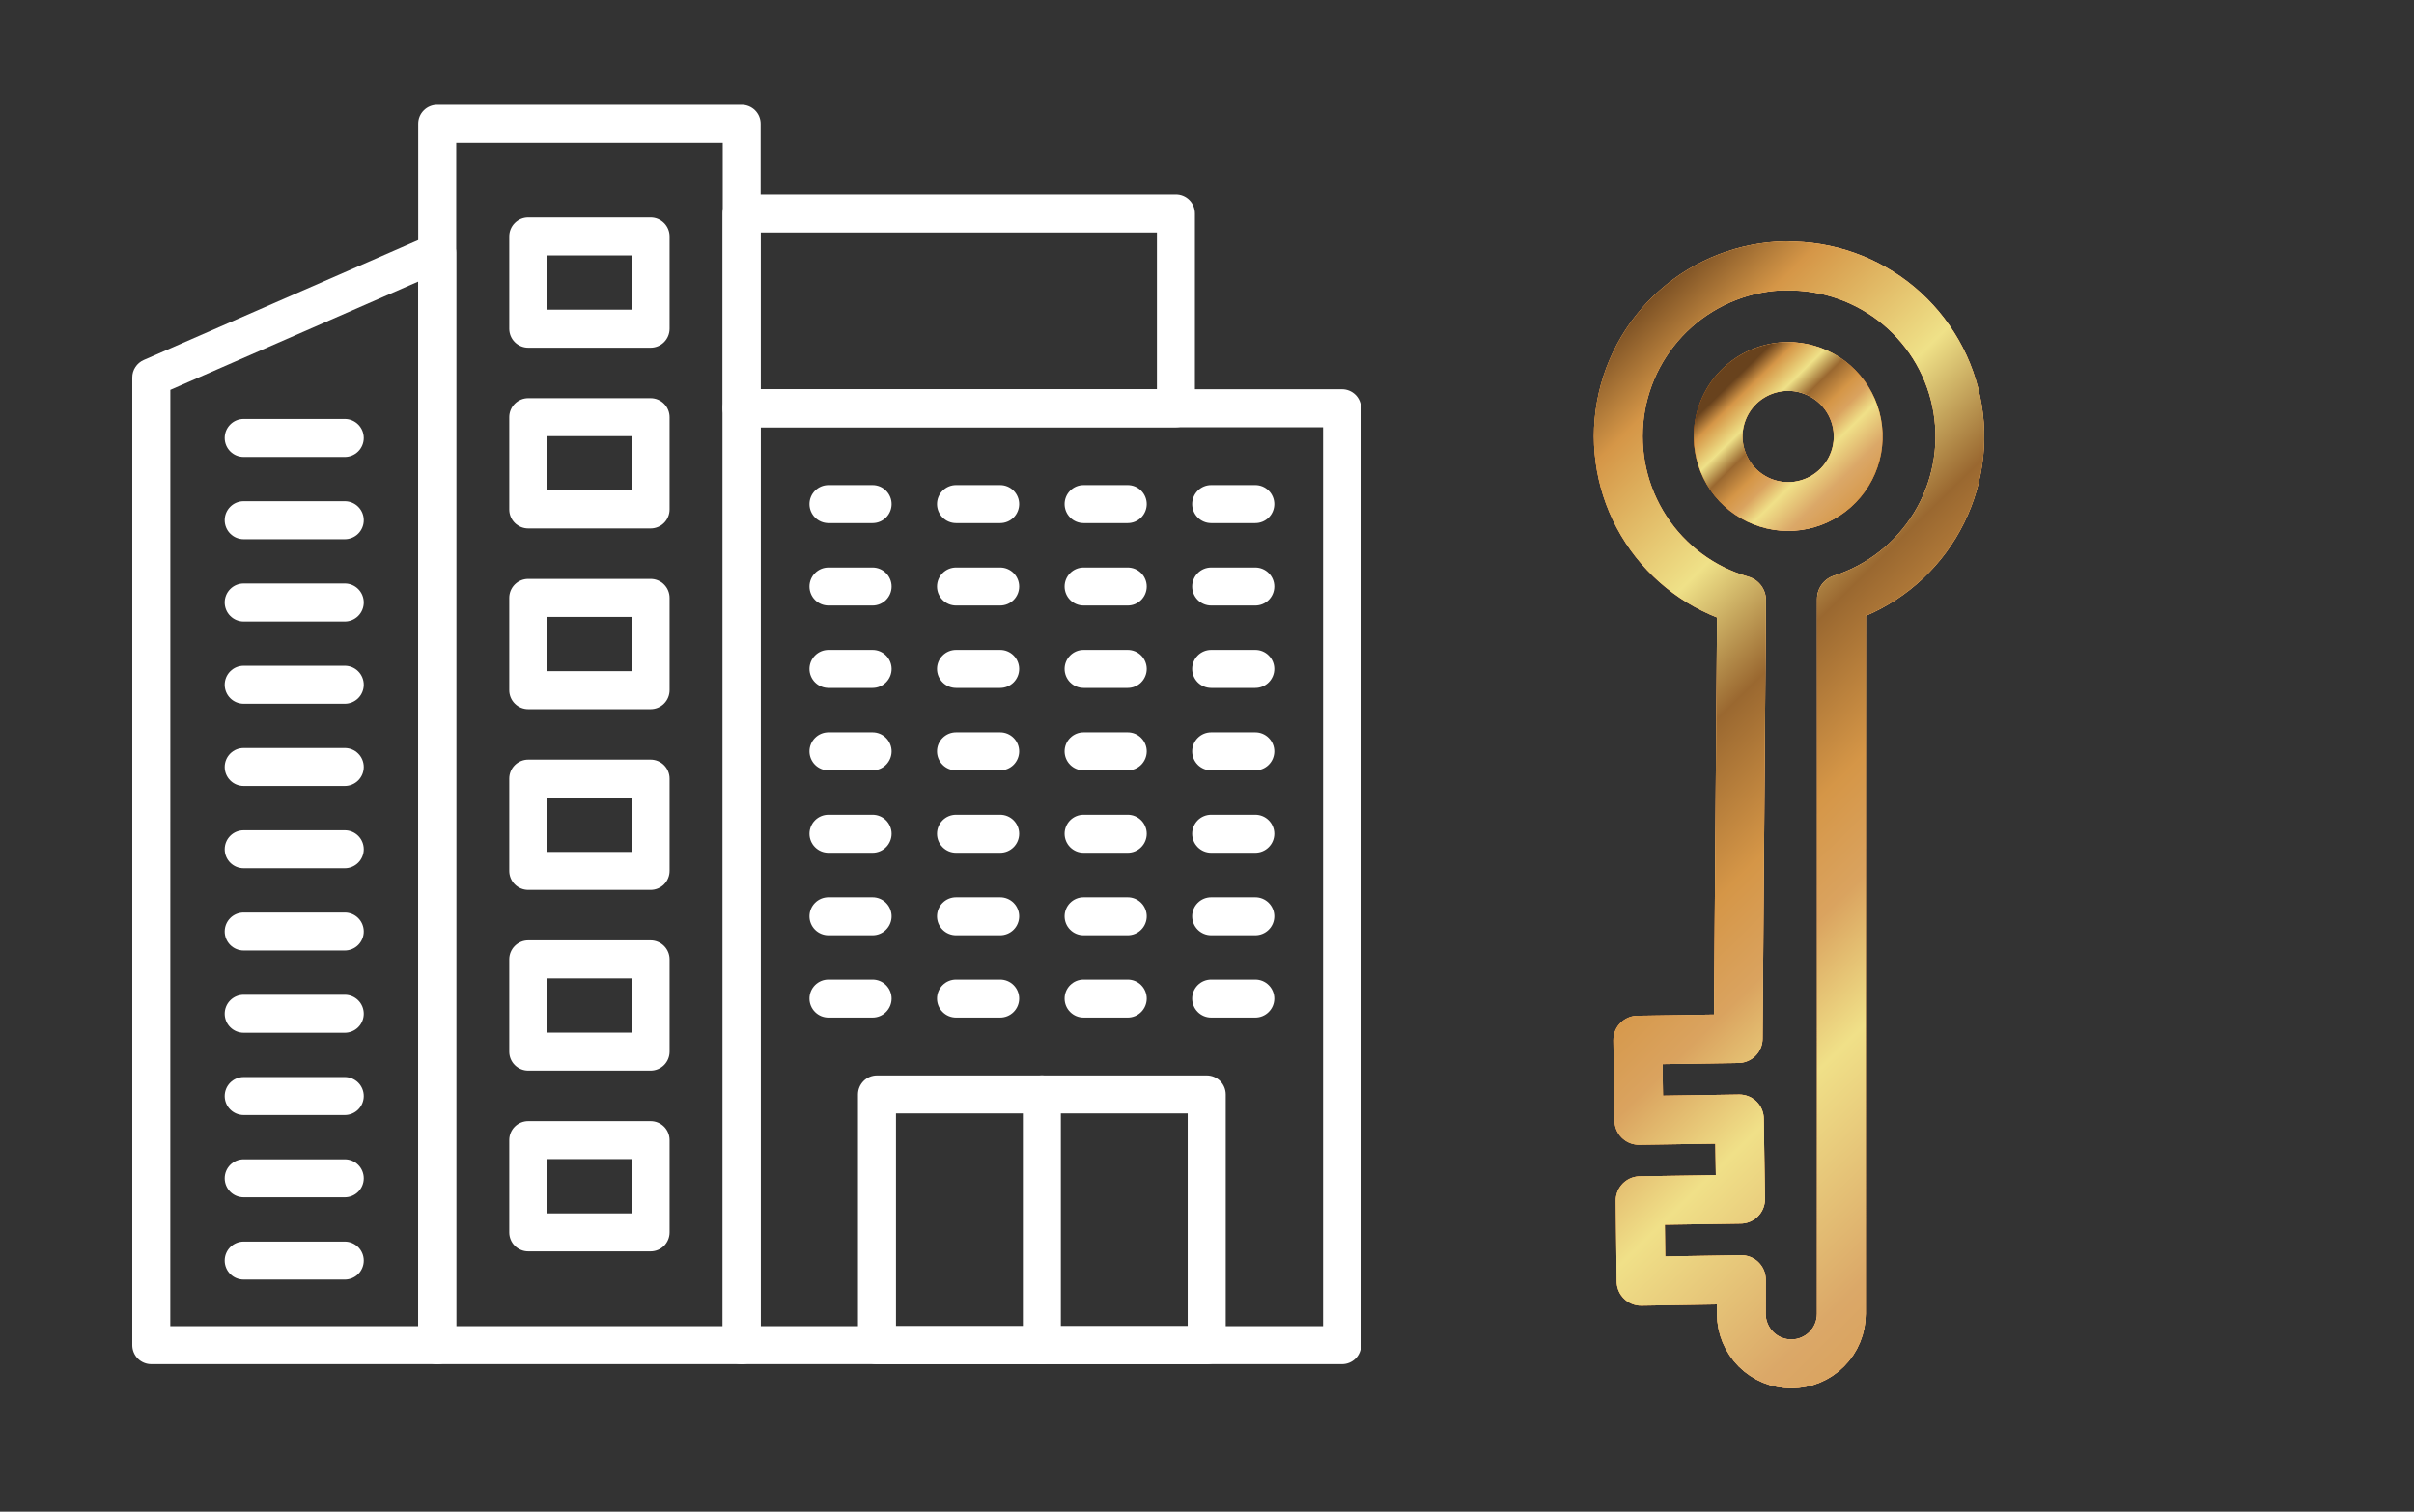 <svg width="99" height="62" viewBox="0 0 99 62" fill="none" xmlns="http://www.w3.org/2000/svg">
<rect x="0" y="0" width="99" height="62" fill="#333333" stroke="none"/>
<path d="M70.463 17.948C70.472 18.516 70.649 19.068 70.972 19.535C71.294 20.003 71.749 20.363 72.276 20.573C72.804 20.782 73.382 20.83 73.937 20.711C74.492 20.591 75 20.31 75.395 19.903C75.791 19.495 76.056 18.98 76.159 18.422C76.261 17.863 76.196 17.287 75.971 16.765C75.746 16.244 75.372 15.801 74.896 15.492C74.419 15.184 73.862 15.023 73.294 15.031C72.916 15.037 72.544 15.116 72.197 15.266C71.85 15.415 71.536 15.632 71.273 15.903C71.01 16.174 70.804 16.494 70.665 16.845C70.525 17.196 70.457 17.571 70.463 17.948Z" stroke="#FF5C00" stroke-width="2" stroke-miterlimit="10"/>
<path d="M70.463 17.948C70.472 18.516 70.649 19.068 70.972 19.535C71.294 20.003 71.749 20.363 72.276 20.573C72.804 20.782 73.382 20.83 73.937 20.711C74.492 20.591 75 20.31 75.395 19.903C75.791 19.495 76.056 18.98 76.159 18.422C76.261 17.863 76.196 17.287 75.971 16.765C75.746 16.244 75.372 15.801 74.896 15.492C74.419 15.184 73.862 15.023 73.294 15.031C72.916 15.037 72.544 15.116 72.197 15.266C71.85 15.415 71.536 15.632 71.273 15.903C71.01 16.174 70.804 16.494 70.665 16.845C70.525 17.196 70.457 17.571 70.463 17.948Z" stroke="url(#paint0_linear_269_3)" stroke-width="2" stroke-miterlimit="10"/>
<path d="M70.463 17.948C70.472 18.516 70.649 19.068 70.972 19.535C71.294 20.003 71.749 20.363 72.276 20.573C72.804 20.782 73.382 20.83 73.937 20.711C74.492 20.591 75 20.31 75.395 19.903C75.791 19.495 76.056 18.98 76.159 18.422C76.261 17.863 76.196 17.287 75.971 16.765C75.746 16.244 75.372 15.801 74.896 15.492C74.419 15.184 73.862 15.023 73.294 15.031C72.916 15.037 72.544 15.116 72.197 15.266C71.85 15.415 71.536 15.632 71.273 15.903C71.01 16.174 70.804 16.494 70.665 16.845C70.525 17.196 70.457 17.571 70.463 17.948Z" stroke="url(#paint1_linear_269_3)" stroke-width="2" stroke-miterlimit="10"/>
<path d="M73.267 10.911C74.944 10.884 76.575 11.46 77.863 12.535C79.151 13.61 80.01 15.111 80.283 16.766C80.556 18.421 80.225 20.119 79.35 21.551C78.476 22.982 77.117 24.052 75.519 24.565L75.516 53.882C75.516 54.152 75.464 54.418 75.361 54.667C75.259 54.917 75.108 55.143 74.918 55.334C74.728 55.525 74.502 55.676 74.253 55.78C74.005 55.884 73.738 55.937 73.469 55.938C73.199 55.938 72.933 55.886 72.683 55.783C72.434 55.681 72.208 55.53 72.017 55.34C71.826 55.15 71.675 54.925 71.571 54.676C71.467 54.427 71.414 54.161 71.413 53.891L71.415 52.483L67.302 52.55L67.264 49.245L71.383 49.184L71.334 45.891L67.215 45.953L67.166 42.66L71.285 42.598L71.423 24.614C69.812 24.15 68.421 23.121 67.504 21.716C66.587 20.312 66.206 18.624 66.429 16.962C66.652 15.3 67.466 13.773 68.721 12.66C69.976 11.547 71.589 10.922 73.267 10.9L73.267 10.911Z" stroke="#FF5C00" stroke-width="2" stroke-linejoin="round"/>
<path d="M73.267 10.911C74.944 10.884 76.575 11.46 77.863 12.535C79.151 13.61 80.01 15.111 80.283 16.766C80.556 18.421 80.225 20.119 79.35 21.551C78.476 22.982 77.117 24.052 75.519 24.565L75.516 53.882C75.516 54.152 75.464 54.418 75.361 54.667C75.259 54.917 75.108 55.143 74.918 55.334C74.728 55.525 74.502 55.676 74.253 55.78C74.005 55.884 73.738 55.937 73.469 55.938C73.199 55.938 72.933 55.886 72.683 55.783C72.434 55.681 72.208 55.53 72.017 55.34C71.826 55.15 71.675 54.925 71.571 54.676C71.467 54.427 71.414 54.161 71.413 53.891L71.415 52.483L67.302 52.55L67.264 49.245L71.383 49.184L71.334 45.891L67.215 45.953L67.166 42.66L71.285 42.598L71.423 24.614C69.812 24.15 68.421 23.121 67.504 21.716C66.587 20.312 66.206 18.624 66.429 16.962C66.652 15.3 67.466 13.773 68.721 12.66C69.976 11.547 71.589 10.922 73.267 10.9L73.267 10.911Z" stroke="url(#paint2_linear_269_3)" stroke-width="2" stroke-linejoin="round"/>
<path d="M73.267 10.911C74.944 10.884 76.575 11.46 77.863 12.535C79.151 13.61 80.01 15.111 80.283 16.766C80.556 18.421 80.225 20.119 79.35 21.551C78.476 22.982 77.117 24.052 75.519 24.565L75.516 53.882C75.516 54.152 75.464 54.418 75.361 54.667C75.259 54.917 75.108 55.143 74.918 55.334C74.728 55.525 74.502 55.676 74.253 55.78C74.005 55.884 73.738 55.937 73.469 55.938C73.199 55.938 72.933 55.886 72.683 55.783C72.434 55.681 72.208 55.53 72.017 55.34C71.826 55.15 71.675 54.925 71.571 54.676C71.467 54.427 71.414 54.161 71.413 53.891L71.415 52.483L67.302 52.55L67.264 49.245L71.383 49.184L71.334 45.891L67.215 45.953L67.166 42.66L71.285 42.598L71.423 24.614C69.812 24.15 68.421 23.121 67.504 21.716C66.587 20.312 66.206 18.624 66.429 16.962C66.652 15.3 67.466 13.773 68.721 12.66C69.976 11.547 71.589 10.922 73.267 10.9L73.267 10.911Z" stroke="url(#paint3_linear_269_3)" stroke-width="2" stroke-linejoin="round"/>
<path d="M55.04 55.95L30.417 55.95C30.21 55.95 30.012 55.868 29.866 55.722C29.72 55.576 29.638 55.377 29.638 55.171L29.638 16.744C29.638 16.537 29.72 16.339 29.866 16.193C30.012 16.047 30.21 15.964 30.417 15.964L55.04 15.964C55.246 15.964 55.444 16.047 55.591 16.193C55.737 16.339 55.819 16.537 55.819 16.744L55.819 55.171C55.819 55.377 55.737 55.576 55.591 55.722C55.444 55.868 55.246 55.95 55.04 55.95ZM31.196 54.392L54.26 54.392L54.26 17.523L31.196 17.523L31.196 54.392Z" fill="white"/>
<path d="M49.489 55.95L35.966 55.95C35.759 55.95 35.561 55.868 35.415 55.722C35.269 55.576 35.186 55.377 35.186 55.171L35.186 44.889C35.186 44.682 35.269 44.484 35.415 44.337C35.561 44.191 35.759 44.109 35.966 44.109L49.489 44.109C49.695 44.109 49.894 44.191 50.04 44.337C50.186 44.484 50.268 44.682 50.268 44.889L50.268 55.171C50.268 55.377 50.186 55.576 50.04 55.722C49.894 55.868 49.695 55.95 49.489 55.95ZM36.745 54.392L48.709 54.392L48.709 45.668L36.745 45.668L36.745 54.392Z" fill="white"/>
<path d="M42.728 55.95C42.521 55.95 42.323 55.868 42.177 55.722C42.031 55.576 41.949 55.377 41.949 55.171L41.949 44.887C41.949 44.681 42.031 44.483 42.177 44.336C42.323 44.19 42.521 44.108 42.728 44.108C42.934 44.108 43.133 44.19 43.279 44.336C43.425 44.483 43.507 44.681 43.507 44.887L43.507 55.171C43.507 55.377 43.425 55.576 43.279 55.722C43.133 55.868 42.934 55.95 42.728 55.95Z" fill="white"/>
<path d="M35.785 41.736L33.975 41.736C33.768 41.736 33.57 41.654 33.424 41.507C33.278 41.361 33.196 41.163 33.196 40.956C33.196 40.75 33.278 40.551 33.424 40.405C33.57 40.259 33.768 40.177 33.975 40.177L35.785 40.177C35.992 40.177 36.19 40.259 36.336 40.405C36.483 40.551 36.565 40.75 36.565 40.956C36.565 41.163 36.483 41.361 36.336 41.507C36.19 41.654 35.992 41.736 35.785 41.736Z" fill="white"/>
<path d="M41.018 41.736L39.208 41.736C39.001 41.736 38.803 41.654 38.657 41.507C38.51 41.361 38.428 41.163 38.428 40.956C38.428 40.75 38.51 40.551 38.657 40.405C38.803 40.259 39.001 40.177 39.208 40.177L41.018 40.177C41.224 40.177 41.423 40.259 41.569 40.405C41.715 40.551 41.797 40.75 41.797 40.956C41.797 41.163 41.715 41.361 41.569 41.507C41.423 41.654 41.224 41.736 41.018 41.736Z" fill="white"/>
<path d="M46.249 41.736L44.439 41.736C44.232 41.736 44.034 41.654 43.888 41.507C43.742 41.361 43.66 41.163 43.66 40.956C43.66 40.75 43.742 40.551 43.888 40.405C44.034 40.259 44.232 40.177 44.439 40.177L46.249 40.177C46.456 40.177 46.654 40.259 46.8 40.405C46.946 40.551 47.028 40.75 47.028 40.956C47.028 41.163 46.946 41.361 46.8 41.507C46.654 41.654 46.456 41.736 46.249 41.736Z" fill="white"/>
<path d="M51.481 41.736L49.671 41.736C49.465 41.736 49.266 41.654 49.12 41.507C48.974 41.361 48.892 41.163 48.892 40.956C48.892 40.75 48.974 40.551 49.12 40.405C49.266 40.259 49.465 40.177 49.671 40.177L51.481 40.177C51.688 40.177 51.886 40.259 52.032 40.405C52.179 40.551 52.261 40.75 52.261 40.956C52.261 41.163 52.179 41.361 52.032 41.507C51.886 41.654 51.688 41.736 51.481 41.736Z" fill="white"/>
<path d="M35.785 38.36L33.975 38.36C33.768 38.36 33.57 38.278 33.424 38.132C33.278 37.986 33.196 37.788 33.196 37.581C33.196 37.374 33.278 37.176 33.424 37.03C33.57 36.884 33.768 36.802 33.975 36.802L35.785 36.802C35.992 36.802 36.19 36.884 36.336 37.03C36.483 37.176 36.565 37.374 36.565 37.581C36.565 37.788 36.483 37.986 36.336 38.132C36.19 38.278 35.992 38.36 35.785 38.36Z" fill="white"/>
<path d="M41.018 38.36L39.208 38.36C39.001 38.36 38.803 38.278 38.657 38.132C38.51 37.986 38.428 37.788 38.428 37.581C38.428 37.374 38.51 37.176 38.657 37.03C38.803 36.884 39.001 36.802 39.208 36.802L41.018 36.802C41.224 36.802 41.423 36.884 41.569 37.03C41.715 37.176 41.797 37.374 41.797 37.581C41.797 37.788 41.715 37.986 41.569 38.132C41.423 38.278 41.224 38.36 41.018 38.36Z" fill="white"/>
<path d="M46.249 38.36L44.439 38.36C44.232 38.36 44.034 38.278 43.888 38.132C43.742 37.986 43.66 37.788 43.66 37.581C43.66 37.374 43.742 37.176 43.888 37.03C44.034 36.884 44.232 36.802 44.439 36.802L46.249 36.802C46.456 36.802 46.654 36.884 46.8 37.03C46.946 37.176 47.028 37.374 47.028 37.581C47.028 37.788 46.946 37.986 46.8 38.132C46.654 38.278 46.456 38.36 46.249 38.36Z" fill="white"/>
<path d="M51.481 38.36L49.671 38.36C49.465 38.36 49.266 38.278 49.12 38.132C48.974 37.986 48.892 37.788 48.892 37.581C48.892 37.374 48.974 37.176 49.12 37.03C49.266 36.884 49.465 36.802 49.671 36.802L51.481 36.802C51.688 36.802 51.886 36.884 52.032 37.03C52.179 37.176 52.261 37.374 52.261 37.581C52.261 37.788 52.179 37.986 52.032 38.132C51.886 38.278 51.688 38.36 51.481 38.36Z" fill="white"/>
<path d="M35.785 34.975L33.975 34.975C33.768 34.975 33.57 34.893 33.424 34.746C33.278 34.6 33.196 34.402 33.196 34.195C33.196 33.989 33.278 33.791 33.424 33.644C33.57 33.498 33.768 33.416 33.975 33.416L35.785 33.416C35.992 33.416 36.19 33.498 36.336 33.644C36.483 33.791 36.565 33.989 36.565 34.195C36.565 34.402 36.483 34.6 36.336 34.746C36.19 34.893 35.992 34.975 35.785 34.975Z" fill="white"/>
<path d="M41.018 34.975L39.208 34.975C39.001 34.975 38.803 34.893 38.657 34.746C38.51 34.6 38.428 34.402 38.428 34.195C38.428 33.989 38.51 33.791 38.657 33.644C38.803 33.498 39.001 33.416 39.208 33.416L41.018 33.416C41.224 33.416 41.423 33.498 41.569 33.644C41.715 33.791 41.797 33.989 41.797 34.195C41.797 34.402 41.715 34.6 41.569 34.746C41.423 34.893 41.224 34.975 41.018 34.975Z" fill="white"/>
<path d="M46.249 34.975L44.439 34.975C44.232 34.975 44.034 34.893 43.888 34.746C43.742 34.6 43.66 34.402 43.66 34.195C43.66 33.989 43.742 33.791 43.888 33.644C44.034 33.498 44.232 33.416 44.439 33.416L46.249 33.416C46.456 33.416 46.654 33.498 46.8 33.644C46.946 33.791 47.028 33.989 47.028 34.195C47.028 34.402 46.946 34.6 46.8 34.746C46.654 34.893 46.456 34.975 46.249 34.975Z" fill="white"/>
<path d="M51.481 34.975L49.671 34.975C49.465 34.975 49.266 34.893 49.12 34.746C48.974 34.6 48.892 34.402 48.892 34.195C48.892 33.989 48.974 33.791 49.12 33.644C49.266 33.498 49.465 33.416 49.671 33.416L51.481 33.416C51.688 33.416 51.886 33.498 52.032 33.644C52.179 33.791 52.261 33.989 52.261 34.195C52.261 34.402 52.179 34.6 52.032 34.746C51.886 34.893 51.688 34.975 51.481 34.975Z" fill="white"/>
<path d="M35.785 31.595L33.975 31.595C33.768 31.595 33.57 31.513 33.424 31.367C33.278 31.22 33.196 31.022 33.196 30.816C33.196 30.609 33.278 30.411 33.424 30.265C33.57 30.118 33.768 30.036 33.975 30.036L35.785 30.036C35.992 30.036 36.19 30.118 36.336 30.265C36.483 30.411 36.565 30.609 36.565 30.816C36.565 31.022 36.483 31.22 36.336 31.367C36.19 31.513 35.992 31.595 35.785 31.595Z" fill="white"/>
<path d="M41.018 31.595L39.208 31.595C39.001 31.595 38.803 31.513 38.657 31.367C38.51 31.22 38.428 31.022 38.428 30.816C38.428 30.609 38.51 30.411 38.657 30.265C38.803 30.118 39.001 30.036 39.208 30.036L41.018 30.036C41.224 30.036 41.423 30.118 41.569 30.265C41.715 30.411 41.797 30.609 41.797 30.816C41.797 31.022 41.715 31.22 41.569 31.367C41.423 31.513 41.224 31.595 41.018 31.595Z" fill="white"/>
<path d="M46.249 31.595L44.439 31.595C44.232 31.595 44.034 31.513 43.888 31.367C43.742 31.22 43.66 31.022 43.66 30.816C43.66 30.609 43.742 30.411 43.888 30.265C44.034 30.118 44.232 30.036 44.439 30.036L46.249 30.036C46.456 30.036 46.654 30.118 46.8 30.265C46.946 30.411 47.028 30.609 47.028 30.816C47.028 31.022 46.946 31.22 46.8 31.367C46.654 31.513 46.456 31.595 46.249 31.595Z" fill="white"/>
<path d="M51.481 31.595L49.671 31.595C49.465 31.595 49.266 31.513 49.12 31.367C48.974 31.22 48.892 31.022 48.892 30.816C48.892 30.609 48.974 30.411 49.12 30.265C49.266 30.118 49.465 30.036 49.671 30.036L51.481 30.036C51.688 30.036 51.886 30.118 52.032 30.265C52.179 30.411 52.261 30.609 52.261 30.816C52.261 31.022 52.179 31.22 52.032 31.367C51.886 31.513 51.688 31.595 51.481 31.595Z" fill="white"/>
<path d="M35.785 28.215L33.975 28.215C33.768 28.215 33.57 28.133 33.424 27.987C33.278 27.84 33.196 27.642 33.196 27.436C33.196 27.229 33.278 27.031 33.424 26.885C33.57 26.738 33.768 26.656 33.975 26.656L35.785 26.656C35.992 26.656 36.19 26.738 36.336 26.885C36.483 27.031 36.565 27.229 36.565 27.436C36.565 27.642 36.483 27.84 36.336 27.987C36.19 28.133 35.992 28.215 35.785 28.215Z" fill="white"/>
<path d="M41.018 28.215L39.208 28.215C39.001 28.215 38.803 28.133 38.657 27.987C38.51 27.84 38.428 27.642 38.428 27.436C38.428 27.229 38.51 27.031 38.657 26.885C38.803 26.738 39.001 26.656 39.208 26.656L41.018 26.656C41.224 26.656 41.423 26.738 41.569 26.885C41.715 27.031 41.797 27.229 41.797 27.436C41.797 27.642 41.715 27.84 41.569 27.987C41.423 28.133 41.224 28.215 41.018 28.215Z" fill="white"/>
<path d="M46.249 28.215L44.439 28.215C44.232 28.215 44.034 28.133 43.888 27.987C43.742 27.84 43.66 27.642 43.66 27.436C43.66 27.229 43.742 27.031 43.888 26.885C44.034 26.738 44.232 26.656 44.439 26.656L46.249 26.656C46.456 26.656 46.654 26.738 46.8 26.885C46.946 27.031 47.028 27.229 47.028 27.436C47.028 27.642 46.946 27.84 46.8 27.987C46.654 28.133 46.456 28.215 46.249 28.215Z" fill="white"/>
<path d="M51.481 28.215L49.671 28.215C49.465 28.215 49.266 28.133 49.12 27.987C48.974 27.84 48.892 27.642 48.892 27.436C48.892 27.229 48.974 27.031 49.12 26.885C49.266 26.738 49.465 26.656 49.671 26.656L51.481 26.656C51.688 26.656 51.886 26.738 52.032 26.885C52.179 27.031 52.261 27.229 52.261 27.436C52.261 27.642 52.179 27.84 52.032 27.987C51.886 28.133 51.688 28.215 51.481 28.215Z" fill="white"/>
<path d="M35.785 24.835L33.975 24.835C33.768 24.835 33.57 24.753 33.424 24.607C33.278 24.461 33.196 24.262 33.196 24.056C33.196 23.849 33.278 23.651 33.424 23.505C33.57 23.358 33.768 23.276 33.975 23.276L35.785 23.276C35.992 23.276 36.19 23.358 36.336 23.505C36.483 23.651 36.565 23.849 36.565 24.056C36.565 24.262 36.483 24.461 36.336 24.607C36.19 24.753 35.992 24.835 35.785 24.835Z" fill="white"/>
<path d="M41.018 24.835L39.208 24.835C39.001 24.835 38.803 24.753 38.657 24.607C38.51 24.461 38.428 24.262 38.428 24.056C38.428 23.849 38.51 23.651 38.657 23.505C38.803 23.358 39.001 23.276 39.208 23.276L41.018 23.276C41.224 23.276 41.423 23.358 41.569 23.505C41.715 23.651 41.797 23.849 41.797 24.056C41.797 24.262 41.715 24.461 41.569 24.607C41.423 24.753 41.224 24.835 41.018 24.835Z" fill="white"/>
<path d="M46.249 24.835L44.439 24.835C44.232 24.835 44.034 24.753 43.888 24.607C43.742 24.461 43.66 24.262 43.66 24.056C43.66 23.849 43.742 23.651 43.888 23.505C44.034 23.358 44.232 23.276 44.439 23.276L46.249 23.276C46.456 23.276 46.654 23.358 46.8 23.505C46.946 23.651 47.028 23.849 47.028 24.056C47.028 24.262 46.946 24.461 46.8 24.607C46.654 24.753 46.456 24.835 46.249 24.835Z" fill="white"/>
<path d="M51.481 24.835L49.671 24.835C49.465 24.835 49.266 24.753 49.12 24.607C48.974 24.461 48.892 24.262 48.892 24.056C48.892 23.849 48.974 23.651 49.12 23.505C49.266 23.358 49.465 23.276 49.671 23.276L51.481 23.276C51.688 23.276 51.886 23.358 52.032 23.505C52.179 23.651 52.261 23.849 52.261 24.056C52.261 24.262 52.179 24.461 52.032 24.607C51.886 24.753 51.688 24.835 51.481 24.835Z" fill="white"/>
<path d="M35.785 21.454L33.975 21.454C33.768 21.454 33.57 21.372 33.424 21.226C33.278 21.08 33.196 20.881 33.196 20.675C33.196 20.468 33.278 20.27 33.424 20.124C33.57 19.977 33.768 19.895 33.975 19.895L35.785 19.895C35.992 19.895 36.19 19.977 36.336 20.124C36.483 20.27 36.565 20.468 36.565 20.675C36.565 20.881 36.483 21.08 36.336 21.226C36.19 21.372 35.992 21.454 35.785 21.454Z" fill="white"/>
<path d="M41.018 21.454L39.208 21.454C39.001 21.454 38.803 21.372 38.657 21.226C38.51 21.08 38.428 20.881 38.428 20.675C38.428 20.468 38.51 20.27 38.657 20.124C38.803 19.977 39.001 19.895 39.208 19.895L41.018 19.895C41.224 19.895 41.423 19.977 41.569 20.124C41.715 20.27 41.797 20.468 41.797 20.675C41.797 20.881 41.715 21.08 41.569 21.226C41.423 21.372 41.224 21.454 41.018 21.454Z" fill="white"/>
<path d="M46.249 21.454L44.439 21.454C44.232 21.454 44.034 21.372 43.888 21.226C43.742 21.08 43.66 20.881 43.66 20.675C43.66 20.468 43.742 20.27 43.888 20.124C44.034 19.977 44.232 19.895 44.439 19.895L46.249 19.895C46.456 19.895 46.654 19.977 46.8 20.124C46.946 20.27 47.028 20.468 47.028 20.675C47.028 20.881 46.946 21.08 46.8 21.226C46.654 21.372 46.456 21.454 46.249 21.454Z" fill="white"/>
<path d="M51.481 21.454L49.671 21.454C49.465 21.454 49.266 21.372 49.12 21.226C48.974 21.08 48.892 20.881 48.892 20.675C48.892 20.468 48.974 20.27 49.12 20.124C49.266 19.977 49.465 19.895 49.671 19.895L51.481 19.895C51.688 19.895 51.886 19.977 52.032 20.124C52.179 20.27 52.261 20.468 52.261 20.675C52.261 20.881 52.179 21.08 52.032 21.226C51.886 21.372 51.688 21.454 51.481 21.454Z" fill="white"/>
<path d="M30.417 55.95L17.93 55.95C17.724 55.95 17.526 55.868 17.38 55.722C17.233 55.576 17.151 55.377 17.151 55.171L17.151 5.073C17.151 4.866 17.233 4.668 17.38 4.522C17.526 4.376 17.724 4.294 17.93 4.294L30.417 4.294C30.624 4.294 30.822 4.376 30.968 4.522C31.114 4.668 31.196 4.866 31.196 5.073L31.196 55.171C31.196 55.377 31.114 55.576 30.968 55.722C30.822 55.868 30.624 55.95 30.417 55.95ZM18.71 54.392L29.64 54.392L29.64 5.852L18.71 5.852L18.71 54.392Z" fill="white"/>
<path d="M26.681 14.261L21.664 14.261C21.458 14.261 21.259 14.179 21.113 14.033C20.967 13.887 20.885 13.688 20.885 13.482L20.885 9.697C20.885 9.49 20.967 9.292 21.113 9.146C21.259 8.999 21.458 8.917 21.664 8.917L26.681 8.917C26.888 8.917 27.086 8.999 27.232 9.146C27.378 9.292 27.46 9.49 27.46 9.697L27.46 13.482C27.46 13.688 27.378 13.887 27.232 14.033C27.086 14.179 26.888 14.261 26.681 14.261ZM22.444 12.702L25.902 12.702L25.902 10.476L22.444 10.476L22.444 12.702Z" fill="white"/>
<path d="M26.681 21.674L21.664 21.674C21.458 21.674 21.259 21.592 21.113 21.446C20.967 21.3 20.885 21.102 20.885 20.895L20.885 17.11C20.885 16.903 20.967 16.705 21.113 16.559C21.259 16.413 21.458 16.331 21.664 16.331L26.681 16.331C26.888 16.331 27.086 16.413 27.232 16.559C27.378 16.705 27.46 16.903 27.46 17.11L27.46 20.895C27.46 21.102 27.378 21.3 27.232 21.446C27.086 21.592 26.888 21.674 26.681 21.674ZM22.444 20.116L25.902 20.116L25.902 17.889L22.444 17.889L22.444 20.116Z" fill="white"/>
<path d="M26.681 29.087L21.664 29.087C21.458 29.087 21.259 29.005 21.113 28.858C20.967 28.712 20.885 28.514 20.885 28.307L20.885 24.522C20.885 24.316 20.967 24.117 21.113 23.971C21.259 23.825 21.458 23.743 21.664 23.743L26.681 23.743C26.888 23.743 27.086 23.825 27.232 23.971C27.378 24.117 27.46 24.316 27.46 24.522L27.46 28.307C27.46 28.514 27.378 28.712 27.232 28.858C27.086 29.005 26.888 29.087 26.681 29.087ZM22.444 27.528L25.902 27.528L25.902 25.302L22.444 25.302L22.444 27.528Z" fill="white"/>
<path d="M26.681 36.499L21.664 36.499C21.458 36.499 21.259 36.417 21.113 36.271C20.967 36.124 20.885 35.926 20.885 35.719L20.885 31.934C20.885 31.728 20.967 31.529 21.113 31.383C21.259 31.237 21.458 31.155 21.664 31.155L26.681 31.155C26.888 31.155 27.086 31.237 27.232 31.383C27.378 31.529 27.46 31.728 27.46 31.934L27.46 35.719C27.46 35.926 27.378 36.124 27.232 36.271C27.086 36.417 26.888 36.499 26.681 36.499ZM22.444 34.94L25.902 34.94L25.902 32.714L22.444 32.714L22.444 34.94Z" fill="white"/>
<path d="M26.681 43.912L21.664 43.912C21.458 43.912 21.259 43.83 21.113 43.684C20.967 43.538 20.885 43.34 20.885 43.133L20.885 39.348C20.885 39.141 20.967 38.943 21.113 38.797C21.259 38.651 21.458 38.568 21.664 38.568L26.681 38.568C26.888 38.568 27.086 38.651 27.232 38.797C27.378 38.943 27.46 39.141 27.46 39.348L27.46 43.133C27.46 43.34 27.378 43.538 27.232 43.684C27.086 43.83 26.888 43.912 26.681 43.912ZM22.444 42.354L25.902 42.354L25.902 40.127L22.444 40.127L22.444 42.354Z" fill="white"/>
<path d="M26.681 51.324L21.664 51.324C21.458 51.324 21.259 51.242 21.113 51.096C20.967 50.95 20.885 50.752 20.885 50.545L20.885 46.76C20.885 46.553 20.967 46.355 21.113 46.209C21.259 46.063 21.458 45.981 21.664 45.981L26.681 45.981C26.888 45.981 27.086 46.063 27.232 46.209C27.378 46.355 27.46 46.553 27.46 46.76L27.46 50.545C27.46 50.752 27.378 50.95 27.232 51.096C27.086 51.242 26.888 51.324 26.681 51.324ZM22.444 49.766L25.902 49.766L25.902 47.539L22.444 47.539L22.444 49.766Z" fill="white"/>
<path d="M17.93 55.95L6.204 55.95C5.998 55.95 5.799 55.868 5.653 55.722C5.507 55.576 5.425 55.377 5.425 55.171L5.425 15.48C5.425 15.329 5.469 15.18 5.553 15.054C5.636 14.927 5.754 14.827 5.893 14.766L17.617 9.645C17.735 9.594 17.865 9.572 17.994 9.583C18.122 9.594 18.247 9.637 18.355 9.707C18.463 9.778 18.552 9.875 18.614 9.989C18.675 10.102 18.707 10.23 18.708 10.359L18.708 55.171C18.708 55.377 18.626 55.575 18.48 55.721C18.334 55.867 18.137 55.95 17.93 55.95ZM6.984 54.392L17.151 54.392L17.151 11.548L6.986 15.99L6.984 54.392Z" fill="white"/>
<path d="M14.139 18.742L9.994 18.742C9.787 18.742 9.589 18.66 9.443 18.514C9.297 18.368 9.215 18.169 9.215 17.963C9.215 17.756 9.297 17.558 9.443 17.412C9.589 17.265 9.787 17.183 9.994 17.183L14.139 17.183C14.345 17.183 14.543 17.265 14.69 17.412C14.836 17.558 14.918 17.756 14.918 17.963C14.918 18.169 14.836 18.368 14.69 18.514C14.543 18.66 14.345 18.742 14.139 18.742Z" fill="white"/>
<path d="M14.139 22.115L9.994 22.115C9.787 22.115 9.589 22.033 9.443 21.887C9.297 21.741 9.215 21.543 9.215 21.336C9.215 21.129 9.297 20.931 9.443 20.785C9.589 20.639 9.787 20.557 9.994 20.557L14.139 20.557C14.345 20.557 14.543 20.639 14.69 20.785C14.836 20.931 14.918 21.129 14.918 21.336C14.918 21.543 14.836 21.741 14.69 21.887C14.543 22.033 14.345 22.115 14.139 22.115Z" fill="white"/>
<path d="M14.139 25.49L9.994 25.49C9.787 25.49 9.589 25.407 9.443 25.261C9.297 25.115 9.215 24.917 9.215 24.71C9.215 24.504 9.297 24.305 9.443 24.159C9.589 24.013 9.787 23.931 9.994 23.931L14.139 23.931C14.345 23.931 14.543 24.013 14.69 24.159C14.836 24.305 14.918 24.504 14.918 24.71C14.918 24.917 14.836 25.115 14.69 25.261C14.543 25.407 14.345 25.49 14.139 25.49Z" fill="white"/>
<path d="M14.139 28.864L9.994 28.864C9.787 28.864 9.589 28.782 9.443 28.636C9.297 28.49 9.215 28.291 9.215 28.085C9.215 27.878 9.297 27.68 9.443 27.534C9.589 27.387 9.787 27.305 9.994 27.305L14.139 27.305C14.345 27.305 14.543 27.387 14.69 27.534C14.836 27.68 14.918 27.878 14.918 28.085C14.918 28.291 14.836 28.49 14.69 28.636C14.543 28.782 14.345 28.864 14.139 28.864Z" fill="white"/>
<path d="M14.139 32.237L9.994 32.237C9.787 32.237 9.589 32.155 9.443 32.009C9.297 31.863 9.215 31.665 9.215 31.458C9.215 31.251 9.297 31.053 9.443 30.907C9.589 30.761 9.787 30.679 9.994 30.679L14.139 30.679C14.345 30.679 14.543 30.761 14.69 30.907C14.836 31.053 14.918 31.251 14.918 31.458C14.918 31.665 14.836 31.863 14.69 32.009C14.543 32.155 14.345 32.237 14.139 32.237Z" fill="white"/>
<path d="M14.139 35.611L9.994 35.611C9.787 35.611 9.589 35.529 9.443 35.383C9.297 35.237 9.215 35.039 9.215 34.832C9.215 34.626 9.297 34.427 9.443 34.281C9.589 34.135 9.787 34.053 9.994 34.053L14.139 34.053C14.345 34.053 14.543 34.135 14.69 34.281C14.836 34.427 14.918 34.626 14.918 34.832C14.918 35.039 14.836 35.237 14.69 35.383C14.543 35.529 14.345 35.611 14.139 35.611Z" fill="white"/>
<path d="M14.139 38.985L9.994 38.985C9.787 38.985 9.589 38.903 9.443 38.757C9.297 38.61 9.215 38.412 9.215 38.206C9.215 37.999 9.297 37.801 9.443 37.654C9.589 37.508 9.787 37.426 9.994 37.426L14.139 37.426C14.345 37.426 14.543 37.508 14.69 37.654C14.836 37.801 14.918 37.999 14.918 38.206C14.918 38.412 14.836 38.61 14.69 38.757C14.543 38.903 14.345 38.985 14.139 38.985Z" fill="white"/>
<path d="M14.139 42.359L9.994 42.359C9.787 42.359 9.589 42.277 9.443 42.131C9.297 41.985 9.215 41.786 9.215 41.58C9.215 41.373 9.297 41.175 9.443 41.029C9.589 40.883 9.787 40.8 9.994 40.8L14.139 40.8C14.345 40.8 14.543 40.883 14.69 41.029C14.836 41.175 14.918 41.373 14.918 41.58C14.918 41.786 14.836 41.985 14.69 42.131C14.543 42.277 14.345 42.359 14.139 42.359Z" fill="white"/>
<path d="M14.139 45.733L9.994 45.733C9.787 45.733 9.589 45.651 9.443 45.505C9.297 45.359 9.215 45.161 9.215 44.954C9.215 44.748 9.297 44.549 9.443 44.403C9.589 44.257 9.787 44.175 9.994 44.175L14.139 44.175C14.345 44.175 14.543 44.257 14.69 44.403C14.836 44.549 14.918 44.748 14.918 44.954C14.918 45.161 14.836 45.359 14.69 45.505C14.543 45.651 14.345 45.733 14.139 45.733Z" fill="white"/>
<path d="M14.139 49.107L9.994 49.107C9.787 49.107 9.589 49.025 9.443 48.879C9.297 48.732 9.215 48.534 9.215 48.327C9.215 48.121 9.297 47.922 9.443 47.776C9.589 47.63 9.787 47.548 9.994 47.548L14.139 47.548C14.345 47.548 14.543 47.63 14.69 47.776C14.836 47.922 14.918 48.121 14.918 48.327C14.918 48.534 14.836 48.732 14.69 48.879C14.543 49.025 14.345 49.107 14.139 49.107Z" fill="white"/>
<path d="M14.139 52.481L9.994 52.481C9.892 52.481 9.79 52.461 9.696 52.422C9.601 52.383 9.515 52.325 9.443 52.253C9.37 52.181 9.313 52.095 9.274 52C9.235 51.906 9.215 51.804 9.215 51.702C9.215 51.599 9.235 51.498 9.274 51.404C9.313 51.309 9.37 51.223 9.443 51.151C9.515 51.078 9.601 51.021 9.696 50.982C9.79 50.943 9.892 50.922 9.994 50.922L14.139 50.922C14.345 50.922 14.543 51.005 14.69 51.151C14.836 51.297 14.918 51.495 14.918 51.702C14.918 51.908 14.836 52.107 14.69 52.253C14.543 52.399 14.345 52.481 14.139 52.481Z" fill="white"/>
<path d="M48.225 17.523L30.413 17.523C30.206 17.523 30.008 17.441 29.862 17.295C29.715 17.149 29.633 16.95 29.633 16.744L29.633 8.756C29.633 8.549 29.715 8.351 29.862 8.205C30.008 8.059 30.206 7.977 30.413 7.977L48.225 7.977C48.432 7.977 48.63 8.059 48.776 8.205C48.922 8.351 49.004 8.549 49.004 8.756L49.004 16.744C49.004 16.95 48.922 17.149 48.776 17.295C48.63 17.441 48.432 17.523 48.225 17.523ZM31.192 15.964L47.446 15.964L47.446 9.535L31.192 9.535L31.192 15.964Z" fill="white"/>
<defs>
<linearGradient id="paint0_linear_269_3" x1="77.395" y1="17.843" x2="69.274" y2="17.964" gradientUnits="userSpaceOnUse">
<stop stop-color="#AF8338"/>
<stop offset="0.1" stop-color="#AF8338"/>
<stop offset="0.11" stop-color="#AF8338"/>
<stop offset="0.16" stop-color="#C09951"/>
<stop offset="0.26" stop-color="#D9BB77"/>
<stop offset="0.34" stop-color="#EBD392"/>
<stop offset="0.42" stop-color="#F6E2A2"/>
<stop offset="0.48" stop-color="#FAE7A8"/>
<stop offset="0.9" stop-color="#AF8338"/>
<stop offset="0.96" stop-color="#825428"/>
<stop offset="1" stop-color="#6F4022"/>
</linearGradient>
<linearGradient id="paint1_linear_269_3" x1="73.584" y1="23.503" x2="68.419" y2="18.222" gradientUnits="userSpaceOnUse">
<stop stop-color="#D59647"/>
<stop offset="0.19" stop-color="#DBA868"/>
<stop offset="0.36" stop-color="#F0E088"/>
<stop offset="0.46" stop-color="#DAA35F"/>
<stop offset="0.54" stop-color="#D59647"/>
<stop offset="0.66" stop-color="#9A6830"/>
<stop offset="0.77" stop-color="#EFE188"/>
<stop offset="0.91" stop-color="#D59647"/>
<stop offset="0.93" stop-color="#BD843E"/>
<stop offset="0.98" stop-color="#805426"/>
<stop offset="1" stop-color="#68421D"/>
</linearGradient>
<linearGradient id="paint2_linear_269_3" x1="97.751" y1="31.811" x2="48.118" y2="31.21" gradientUnits="userSpaceOnUse">
<stop stop-color="#AF8338"/>
<stop offset="0.1" stop-color="#AF8338"/>
<stop offset="0.11" stop-color="#AF8338"/>
<stop offset="0.16" stop-color="#C09951"/>
<stop offset="0.26" stop-color="#D9BB77"/>
<stop offset="0.34" stop-color="#EBD392"/>
<stop offset="0.42" stop-color="#F6E2A2"/>
<stop offset="0.48" stop-color="#FAE7A8"/>
<stop offset="0.9" stop-color="#AF8338"/>
<stop offset="0.96" stop-color="#825428"/>
<stop offset="1" stop-color="#6F4022"/>
</linearGradient>
<linearGradient id="paint3_linear_269_3" x1="73.516" y1="67.099" x2="42.729" y2="35.71" gradientUnits="userSpaceOnUse">
<stop stop-color="#D59647"/>
<stop offset="0.19" stop-color="#DBA868"/>
<stop offset="0.36" stop-color="#F0E088"/>
<stop offset="0.46" stop-color="#DAA35F"/>
<stop offset="0.54" stop-color="#D59647"/>
<stop offset="0.66" stop-color="#9A6830"/>
<stop offset="0.77" stop-color="#EFE188"/>
<stop offset="0.91" stop-color="#D59647"/>
<stop offset="0.93" stop-color="#BD843E"/>
<stop offset="0.98" stop-color="#805426"/>
<stop offset="1" stop-color="#68421D"/>
</linearGradient>
</defs>
</svg>
